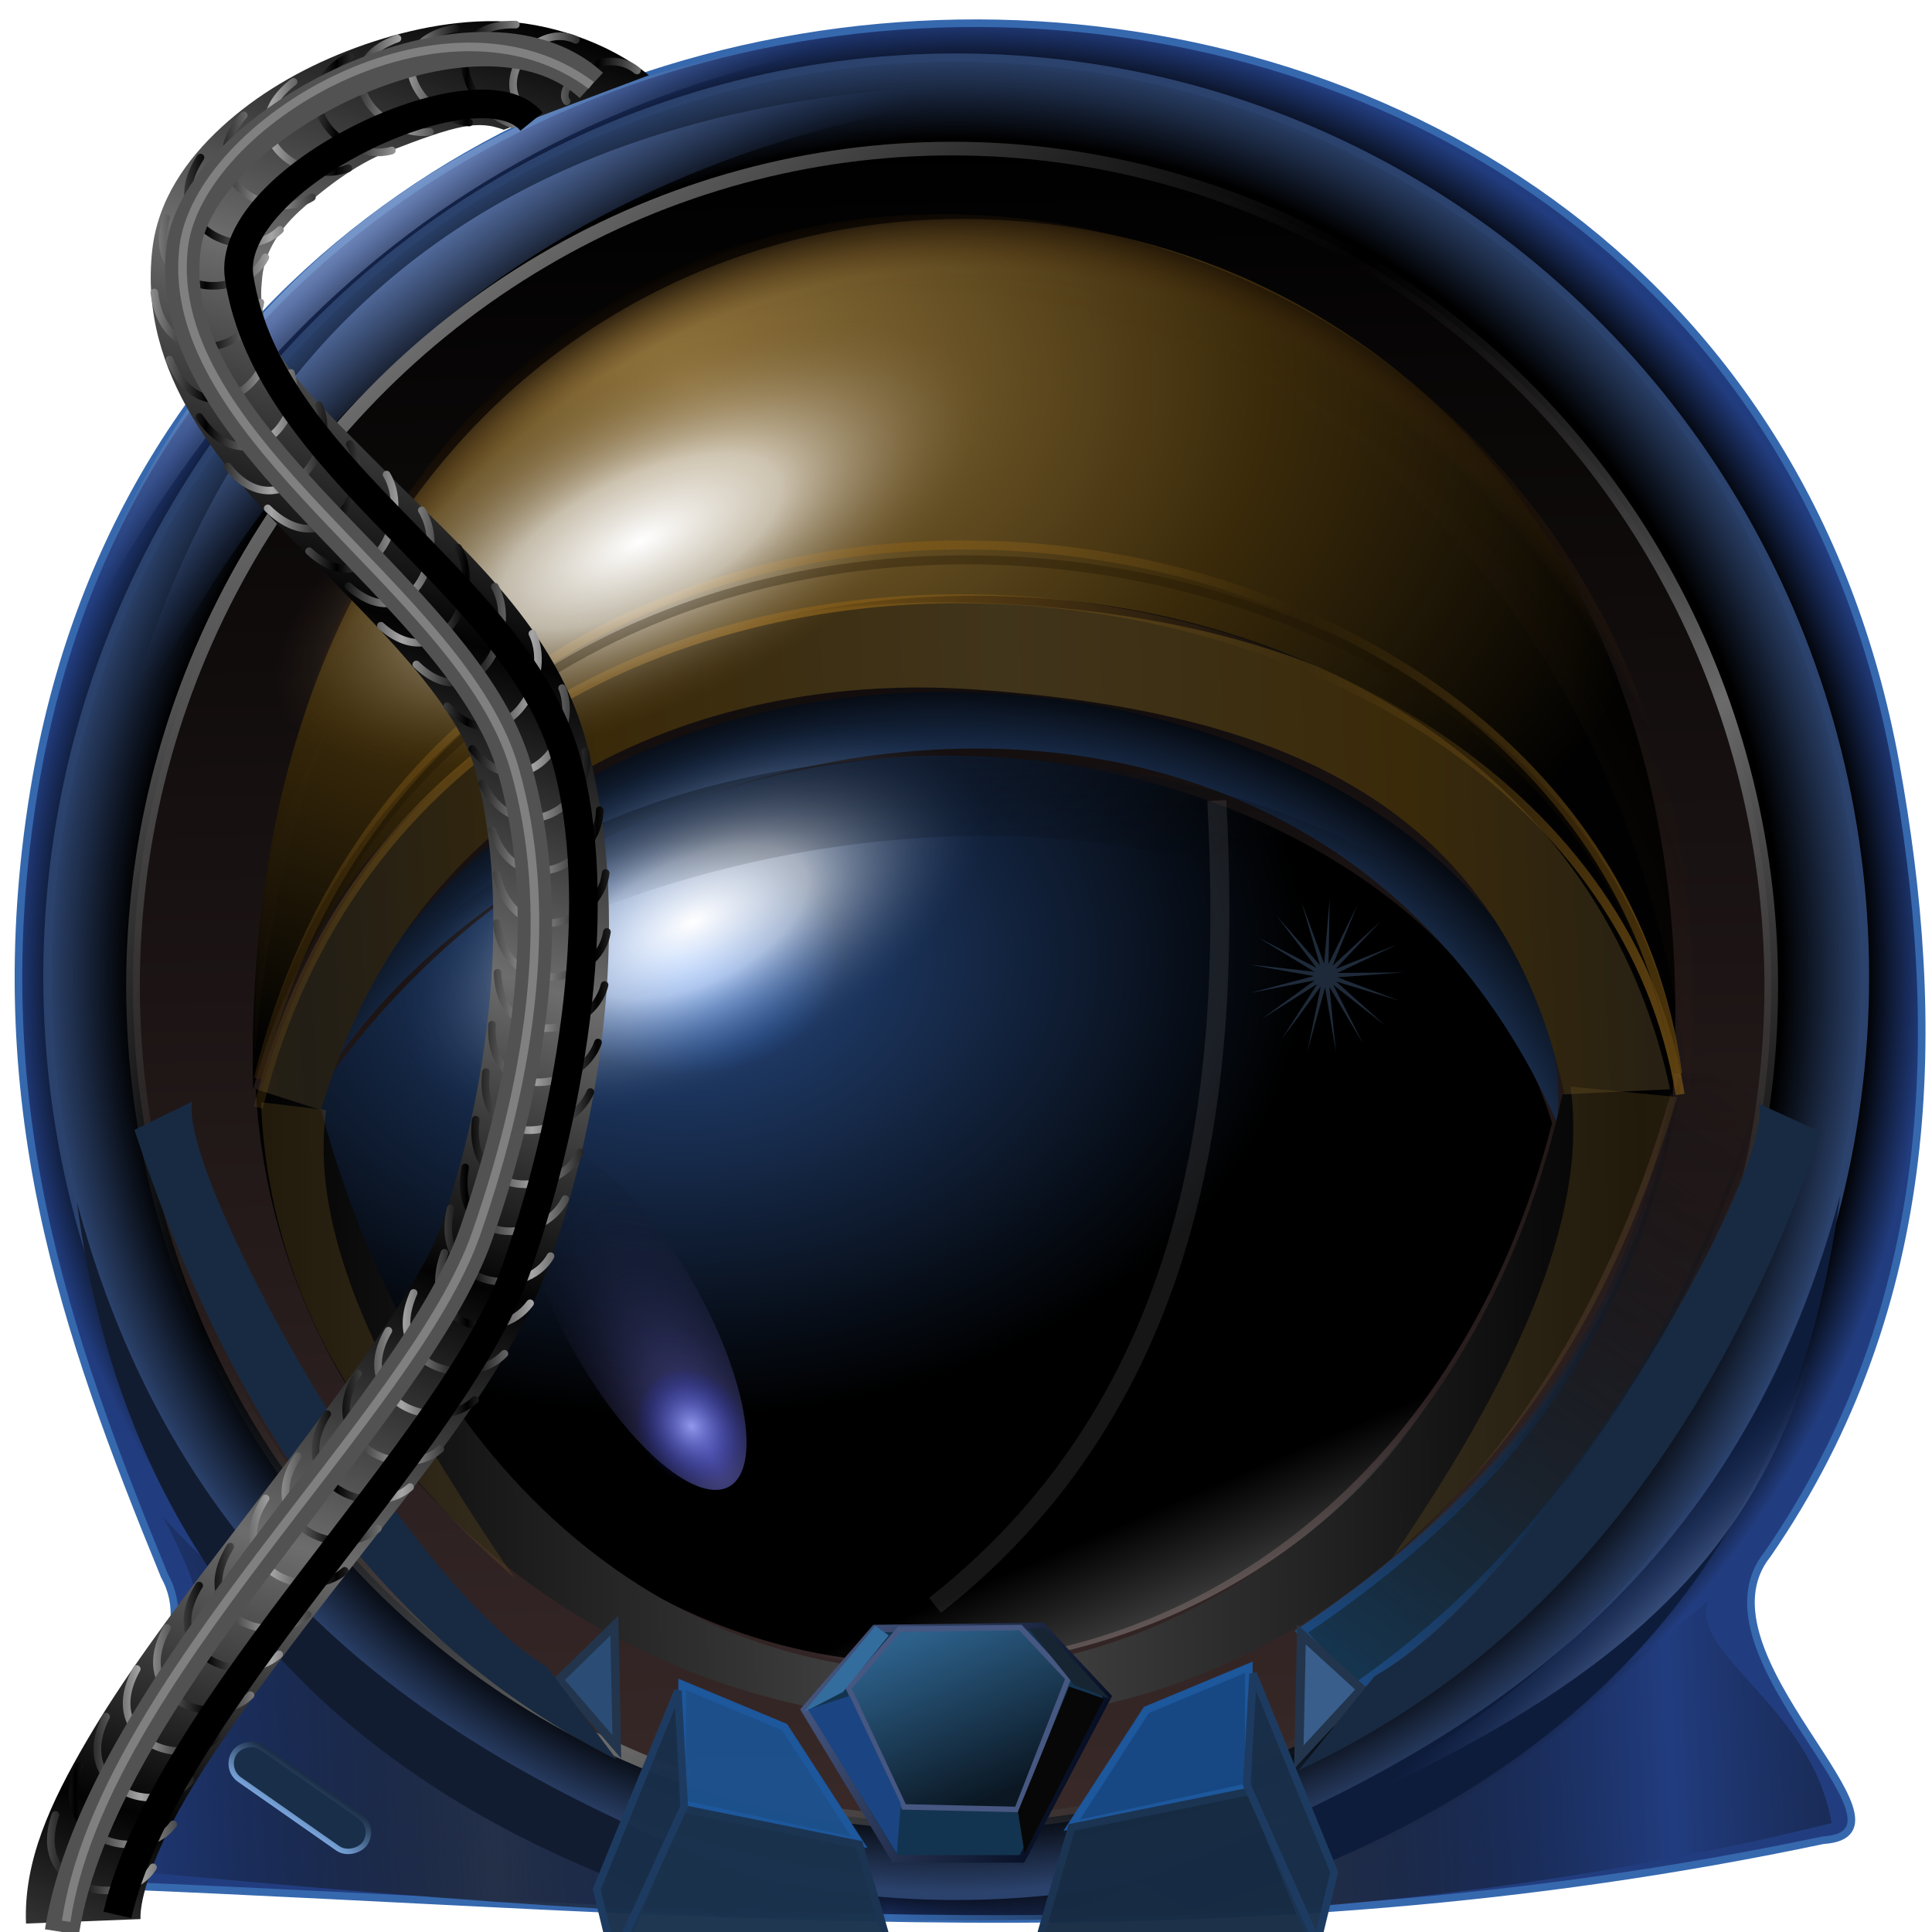 <?xml version="1.0" encoding="UTF-8" standalone="no"?>
<!-- Created with Inkscape (http://www.inkscape.org/) -->
<svg xmlns:dc="http://purl.org/dc/elements/1.1/" xmlns:cc="http://creativecommons.org/ns#" xmlns:rdf="http://www.w3.org/1999/02/22-rdf-syntax-ns#" xmlns:svg="http://www.w3.org/2000/svg" xmlns="http://www.w3.org/2000/svg" xmlns:xlink="http://www.w3.org/1999/xlink" xmlns:sodipodi="http://sodipodi.sourceforge.net/DTD/sodipodi-0.dtd" xmlns:inkscape="http://www.inkscape.org/namespaces/inkscape" width="255" height="255" viewBox="0 0 67.469 67.469" version="1.1" id="svg8" inkscape:version="0.92.5 (2060ec1f9f, 2020-04-08)" sodipodi:docname="nemo-file-manager.svg">
 <defs id="defs2">
  <linearGradient id="linearGradient1016" inkscape:collect="always">
   <stop id="stop1012" stop-color="#9299eb" stop-opacity="1"/>
   <stop id="stop1014" offset="1" stop-color="#1921b0" stop-opacity="0"/>
  </linearGradient>
  <linearGradient inkscape:collect="always" id="linearGradient1010">
   <stop id="stop1006" stop-color="#506b9f" stop-opacity="0.584"/>
   <stop offset="1" id="stop1008" stop-color="#1f386d" stop-opacity="0"/>
  </linearGradient>
  <linearGradient id="linearGradient1000" inkscape:collect="always">
   <stop id="stop996" stop-color="#a2b6dd" stop-opacity="0.584"/>
   <stop id="stop998" offset="1" stop-color="#1f386d" stop-opacity="0"/>
  </linearGradient>
  <linearGradient inkscape:collect="always" id="linearGradient4501">
   <stop id="stop4497" stop-color="#7eabe3" stop-opacity="1"/>
   <stop offset="1" id="stop4499" stop-color="#102035" stop-opacity="1"/>
  </linearGradient>
  <linearGradient inkscape:collect="always" id="linearGradient984">
   <stop id="stop980" stop-color="#a6a6a6" stop-opacity="1"/>
   <stop offset="1" id="stop982" stop-color="#000000" stop-opacity="0.968"/>
  </linearGradient>
  <linearGradient inkscape:collect="always" id="linearGradient981">
   <stop id="stop977" stop-color="#243049" stop-opacity="1"/>
   <stop offset="1" id="stop979" stop-color="#000000" stop-opacity="0"/>
  </linearGradient>
  <linearGradient inkscape:collect="always" id="linearGradient978">
   <stop id="stop974" stop-color="#030303" stop-opacity="1"/>
   <stop offset="1" id="stop976" stop-color="#6d6d6d" stop-opacity="1"/>
  </linearGradient>
  <linearGradient inkscape:collect="always" id="linearGradient964">
   <stop id="stop960" stop-color="#000000" stop-opacity="1"/>
   <stop id="stop970" offset="0.933" stop-color="#4a2c0d" stop-opacity="0"/>
   <stop offset="1" id="stop962" stop-color="#000000" stop-opacity="1"/>
  </linearGradient>
  <linearGradient inkscape:collect="always" id="linearGradient970">
   <stop id="stop965" stop-color="#7f9edc" stop-opacity="0.584"/>
   <stop offset="1" id="stop967" stop-color="#1f386d" stop-opacity="0"/>
  </linearGradient>
  <linearGradient inkscape:collect="always" id="linearGradient959">
   <stop id="stop955" stop-color="#000000" stop-opacity="1"/>
   <stop id="stop963" offset="0.938" stop-color="#000000" stop-opacity="1"/>
   <stop offset="1" id="stop957" stop-color="#223d7f" stop-opacity="1"/>
  </linearGradient>
  <linearGradient inkscape:collect="always" id="linearGradient955">
   <stop id="stop951" stop-color="#2d618b" stop-opacity="1"/>
   <stop offset="1" id="stop953" stop-color="#0b1824" stop-opacity="1"/>
  </linearGradient>
  <linearGradient inkscape:collect="always" id="linearGradient930">
   <stop id="stop926" stop-color="#465781" stop-opacity="1"/>
   <stop offset="1" id="stop928" stop-color="#00081b" stop-opacity="1"/>
  </linearGradient>
  <linearGradient inkscape:collect="always" id="linearGradient948">
   <stop id="stop944" stop-color="#1c4a80" stop-opacity="1"/>
   <stop offset="1" id="stop946" stop-color="#000000" stop-opacity="0"/>
  </linearGradient>
  <linearGradient inkscape:collect="always" id="linearGradient940">
   <stop id="stop936" stop-color="#15354f" stop-opacity="1"/>
   <stop offset="1" id="stop938" stop-color="#000000" stop-opacity="0"/>
  </linearGradient>
  <linearGradient inkscape:collect="always" id="linearGradient902">
   <stop id="stop898" stop-color="#6e6fd7" stop-opacity="0.722"/>
   <stop offset="1" id="stop900" stop-color="#000000" stop-opacity="0"/>
  </linearGradient>
  <linearGradient inkscape:collect="always" id="linearGradient891">
   <stop id="stop887" stop-color="#000000" stop-opacity="0"/>
   <stop offset="1" id="stop889" stop-color="#1b2a44" stop-opacity="1"/>
  </linearGradient>
  <linearGradient id="linearGradient917" inkscape:collect="always">
   <stop id="stop911" stop-color="#40341b" stop-opacity="1"/>
   <stop offset="0.559" id="stop913" stop-color="#3a2a0a" stop-opacity="1"/>
   <stop id="stop915" offset="1" stop-color="#221e16" stop-opacity="1"/>
  </linearGradient>
  <linearGradient inkscape:collect="always" id="linearGradient907">
   <stop id="stop903" stop-color="#815a17" stop-opacity="1"/>
   <stop offset="1" id="stop905" stop-color="#815a17" stop-opacity="0"/>
  </linearGradient>
  <linearGradient id="linearGradient899" inkscape:collect="always">
   <stop id="stop893" stop-color="#ffffff" stop-opacity="1"/>
   <stop offset="0.385" id="stop895" stop-color="#ffffff" stop-opacity="0.612"/>
   <stop id="stop897" offset="1" stop-color="#61481d" stop-opacity="0"/>
  </linearGradient>
  <linearGradient inkscape:collect="always" id="linearGradient881">
   <stop id="stop877" stop-color="#6b6b6b" stop-opacity="1"/>
   <stop offset="1" id="stop879" stop-color="#2b2b2b" stop-opacity="0"/>
  </linearGradient>
  <linearGradient inkscape:collect="always" id="linearGradient871">
   <stop id="stop867" stop-color="#ffffff" stop-opacity="0"/>
   <stop offset="1" id="stop869" stop-color="#ffffff" stop-opacity="0.441"/>
  </linearGradient>
  <linearGradient inkscape:collect="always" id="linearGradient859">
   <stop id="stop855" stop-color="#ffffff" stop-opacity="1"/>
   <stop id="stop863" offset="0.385" stop-color="#ffffff" stop-opacity="0.612"/>
   <stop offset="1" id="stop857" stop-color="#1d3761" stop-opacity="0"/>
  </linearGradient>
  <linearGradient inkscape:collect="always" id="linearGradient896">
   <stop id="stop892" stop-color="#000000" stop-opacity="1"/>
   <stop offset="1" id="stop894" stop-color="#494949" stop-opacity="1"/>
  </linearGradient>
  <linearGradient inkscape:collect="always" id="linearGradient888">
   <stop id="stop884" stop-color="#000000" stop-opacity="1"/>
   <stop offset="1" id="stop886" stop-color="#392929" stop-opacity="1"/>
  </linearGradient>
  <linearGradient inkscape:collect="always" id="linearGradient876">
   <stop id="stop872" stop-color="#93763e" stop-opacity="1"/>
   <stop id="stop880" offset="0.559" stop-color="#3a2a0a" stop-opacity="1"/>
   <stop offset="1" id="stop874" stop-color="#010101" stop-opacity="1"/>
  </linearGradient>
  <linearGradient inkscape:collect="always" id="linearGradient866">
   <stop id="stop862" stop-color="#2f7dfb" stop-opacity="1"/>
   <stop id="stop870" offset="0.85" stop-color="#1c3254" stop-opacity="1"/>
   <stop offset="1" id="stop864" stop-color="#000000" stop-opacity="1"/>
  </linearGradient>
  <linearGradient inkscape:collect="always" id="linearGradient858">
   <stop id="stop854" stop-color="#2f7dfb" stop-opacity="1"/>
   <stop id="stop850" offset="0.256" stop-color="#1d3761" stop-opacity="1"/>
   <stop offset="1" id="stop856" stop-color="#000000" stop-opacity="1"/>
  </linearGradient>
  <linearGradient inkscape:collect="always" id="linearGradient850">
   <stop id="stop846" stop-color="#000000" stop-opacity="1"/>
   <stop stop-opacity="1" stop-color="#000000" id="stop1002" offset="0.905"/>
   <stop offset="1" id="stop848" stop-color="#2e4672" stop-opacity="1"/>
  </linearGradient>
  <radialGradient inkscape:collect="always" xlink:href="#linearGradient858" id="radialGradient860" cx="22.819" cy="260.29" fx="22.819" fy="260.29" r="18.289" gradientTransform="matrix(1.192,0,0,0.875,-3.39,35.247)" gradientUnits="userSpaceOnUse"/>
  <radialGradient inkscape:collect="always" xlink:href="#linearGradient866" id="radialGradient868" cx="30.382" cy="293.57" fx="30.382" fy="293.57" r="18.447" gradientTransform="matrix(1.39,0.06,-0.05,1.175,5.53,-72.161)" gradientUnits="userSpaceOnUse"/>
  <radialGradient inkscape:collect="always" xlink:href="#linearGradient876" id="radialGradient878" cx="22.899" cy="240.91" fx="22.899" fy="240.91" r="20.974" gradientTransform="matrix(0.01,1.218,-1.725,0.014,439.351,211.652)" gradientUnits="userSpaceOnUse"/>
  <linearGradient inkscape:collect="always" xlink:href="#linearGradient888" id="linearGradient890" x1="28.08" y1="239.03" x2="29.2" y2="286.58" gradientUnits="userSpaceOnUse" gradientTransform="matrix(1.192,0,0,1.236,-3.39,-60.866)"/>
  <linearGradient inkscape:collect="always" xlink:href="#linearGradient896" id="linearGradient898" x1="10.196" y1="275.91" x2="30.594" y2="275.69" gradientUnits="userSpaceOnUse" spreadMethod="reflect" gradientTransform="matrix(1.192,0,0,1.192,-3.39,-50.257)"/>
  <linearGradient inkscape:collect="always" xlink:href="#linearGradient917" id="linearGradient906" x1="32.538" y1="261.47" x2="11.717" y2="262.47" gradientUnits="userSpaceOnUse" spreadMethod="reflect" gradientTransform="matrix(1.192,0,0,1.192,-3.39,-50.257)"/>
  <radialGradient inkscape:collect="always" xlink:href="#linearGradient859" id="radialGradient861" cx="22.898" cy="262.96" fx="22.898" fy="262.96" r="9.343" gradientTransform="matrix(1.192,1.5336184e-8,0,0.601,-118.48,88.483)" gradientUnits="userSpaceOnUse"/>
  <linearGradient inkscape:collect="always" xlink:href="#linearGradient871" id="linearGradient873" x1="34.755" y1="279.77" x2="37.07" y2="285.2" gradientUnits="userSpaceOnUse" gradientTransform="matrix(1.192,0,0,1.192,-3.39,-50.257)"/>
  <linearGradient inkscape:collect="always" xlink:href="#linearGradient881" id="linearGradient883" x1="14.634" y1="245.27" x2="26.11" y2="257.6" gradientUnits="userSpaceOnUse" spreadMethod="reflect" gradientTransform="matrix(1.192,0,0,1.192,-3.39,-50.257)"/>
  <radialGradient inkscape:collect="always" xlink:href="#linearGradient899" id="radialGradient891" gradientUnits="userSpaceOnUse" gradientTransform="matrix(1.477,0,0,0.64,-175.018,66.086)" cx="22.898" cy="262.96" fx="22.898" fy="262.96" r="9.343"/>
  <linearGradient inkscape:collect="always" xlink:href="#linearGradient907" id="linearGradient909" x1="24.22" y1="255.19" x2="40.719" y2="256.57" gradientUnits="userSpaceOnUse" spreadMethod="reflect" gradientTransform="matrix(1.192,0,0,1.192,-3.39,-50.257)"/>
  <linearGradient inkscape:collect="always" xlink:href="#linearGradient891" id="linearGradient893" x1="29.561" y1="260.89" x2="28.979" y2="251.93" gradientUnits="userSpaceOnUse" gradientTransform="matrix(1.192,0,0,1.192,-3.39,-50.257)"/>
  <radialGradient inkscape:collect="always" xlink:href="#linearGradient902" id="radialGradient904" cx="3.03" cy="279.45" fx="3.03" fy="279.45" r="2.795" gradientTransform="matrix(1.554,0.08,-0.191,3.425,-66.57,-696.317)" gradientUnits="userSpaceOnUse"/>
  <radialGradient inkscape:collect="always" xlink:href="#linearGradient1016" id="radialGradient914" cx="2.872" cy="282.87" fx="2.872" fy="282.87" r="2.183" gradientTransform="matrix(0.722,0,0,0.839,-117.414,22.917)" gradientUnits="userSpaceOnUse"/>
  <linearGradient inkscape:collect="always" xlink:href="#linearGradient907" id="linearGradient932" gradientUnits="userSpaceOnUse" x1="24.22" y1="255.19" x2="40.719" y2="256.57" spreadMethod="reflect" gradientTransform="matrix(1.192,0,0,1.192,-3.39,-51.808)"/>
  <linearGradient inkscape:collect="always" xlink:href="#linearGradient940" id="linearGradient942" x1="41.536" y1="283.16" x2="53.71" y2="266.08" gradientUnits="userSpaceOnUse"/>
  <linearGradient inkscape:collect="always" xlink:href="#linearGradient948" id="linearGradient950" x1="43.35" y1="284.52" x2="55.6" y2="267.67" gradientUnits="userSpaceOnUse"/>
  <linearGradient inkscape:collect="always" xlink:href="#linearGradient930" id="linearGradient933" x1="28.632" y1="286.28" x2="38.529" y2="290.8" gradientUnits="userSpaceOnUse"/>
  <linearGradient inkscape:collect="always" xlink:href="#linearGradient955" id="linearGradient957" x1="32.947" y1="285.22" x2="35.478" y2="290.96" gradientUnits="userSpaceOnUse"/>
  <radialGradient inkscape:collect="always" xlink:href="#linearGradient959" id="radialGradient961" cx="33.878" cy="263.71" fx="33.878" fy="263.71" r="33.365" gradientTransform="matrix(1,0,0,1.004,0,-1.065)" gradientUnits="userSpaceOnUse"/>
  <linearGradient inkscape:collect="always" xlink:href="#linearGradient1000" id="linearGradient972" x1="13.792" y1="236.58" x2="16.923" y2="240.53" gradientUnits="userSpaceOnUse"/>
  <radialGradient inkscape:collect="always" xlink:href="#linearGradient964" id="radialGradient968" cx="33.502" cy="285.97" fx="33.502" fy="285.97" r="25.12" gradientTransform="matrix(1.184,-0.014,0.017,1.436,-10.562,-137.627)" gradientUnits="userSpaceOnUse"/>
  <linearGradient inkscape:collect="always" xlink:href="#linearGradient978" id="linearGradient980" x1="20.957" y1="231.13" x2="17.591" y2="241.2" gradientUnits="userSpaceOnUse" spreadMethod="reflect"/>
  <filter inkscape:collect="always" id="filter986" x="-0.029" width="1.059" y="-0.008" height="1.015" color-interpolation-filters="sRGB">
   <feGaussianBlur inkscape:collect="always" id="feGaussianBlur988"/>
  </filter>
  <filter inkscape:collect="always" id="filter998" x="-0.027" width="1.055" y="-0.008" height="1.015" color-interpolation-filters="sRGB">
   <feGaussianBlur inkscape:collect="always" id="feGaussianBlur1000"/>
  </filter>
  <linearGradient inkscape:collect="always" xlink:href="#linearGradient970" id="linearGradient973" gradientUnits="userSpaceOnUse" x1="12.897" y1="235.24" x2="16.923" y2="240.53" gradientTransform="translate(2.237,2.237)"/>
  <linearGradient inkscape:collect="always" xlink:href="#linearGradient981" id="linearGradient983" x1="17.221" y1="293.68" x2="30.939" y2="293.02" gradientUnits="userSpaceOnUse" spreadMethod="reflect"/>
  <linearGradient inkscape:collect="always" xlink:href="#linearGradient984" id="linearGradient986" x1="77.48" y1="237.31" x2="79.75" y2="237.31" gradientUnits="userSpaceOnUse" spreadMethod="reflect" gradientTransform="translate(-3.504,1.267)"/>
  <linearGradient inkscape:collect="always" xlink:href="#linearGradient4501" id="linearGradient4503" x1="23.632" y1="302.85" x2="23.632" y2="300.02" gradientUnits="userSpaceOnUse" gradientTransform="matrix(0.631,0,0,0.631,-191.288,43.379)"/>
  <linearGradient inkscape:collect="always" xlink:href="#linearGradient1010" id="linearGradient1004" gradientUnits="userSpaceOnUse" x1="13.792" y1="236.58" x2="14.969" y2="238.61" gradientTransform="rotate(164.909,33.294,263.499)"/>
  <radialGradient inkscape:collect="always" xlink:href="#linearGradient850" id="radialGradient1000" cx="33.392" cy="263.64" fx="33.392" fy="263.64" r="31.881" gradientTransform="matrix(1,0,0,1.011,3.9954948e-6,-2.994)" gradientUnits="userSpaceOnUse"/>
 </defs>
 <sodipodi:namedview id="base" pagecolor="#ff0000" bordercolor="#666666" borderopacity="1.0" inkscape:pageopacity="0" inkscape:pageshadow="2" inkscape:zoom="3.5490196" inkscape:cx="127.5" inkscape:cy="127.5" inkscape:document-units="mm" inkscape:current-layer="layer1" showgrid="false" inkscape:snap-to-guides="false" inkscape:snap-grids="false" inkscape:snap-others="false" inkscape:object-nodes="false" inkscape:snap-nodes="false" inkscape:snap-global="false" inkscape:window-width="1920" inkscape:window-height="1056" inkscape:window-x="0" inkscape:window-y="0" inkscape:window-maximized="1" units="px"/>
 <g inkscape:label="Layer 1" inkscape:groupmode="layer" id="layer1" transform="translate(0,-229.531)">
  <path d="M 1.193,257.115 C 6.94,222.08 59.822,221.064 66.201,256.221 c 1.623,8.947 1.59,18.788 -4.473,27.584 -2.819,3.498 5.731,9.746 1.938,9.99 -20.849,4.396 -39.09,2.406 -59.939,1.566 -5.851,-2.131 4.34,-6.606 2.013,-10.81 -3.485,-8.521 -6.33,-16.568 -4.548,-27.435 z" id="path938" inkscape:connector-curvature="0" sodipodi:nodetypes="ssccccs" stroke-opacity="1" fill="url(#radialGradient961)" stroke="#3668ae" stroke-linejoin="miter" fill-opacity="1" stroke-linecap="butt" stroke-width="0.265"/>
  <path d="m 2.535,294.689 c 19.443,1.773 40.073,3.788 61.43,-1.491 -0.716,-4.102 -4.952,-5.866 -4.324,-7.753 -13.434,12.018 -43.863,8.713 -53.975,-2.982 3.119,5.737 1.426,8.406 -3.131,12.226 z" id="path975" inkscape:connector-curvature="0" sodipodi:nodetypes="ccccc" stroke-opacity="1" fill="url(#linearGradient983)" stroke="none" stroke-linejoin="miter" fill-opacity="1" stroke-linecap="butt" stroke-width="0.265"/>
  <ellipse ry="32.1" rx="31.738" cy="263.64" cx="33.392" id="ellipse844" opacity="1" stroke-dasharray="none" stroke-opacity="1" fill="url(#radialGradient1000)" fill-rule="nonzero" stroke="#2b426d" stroke-linejoin="bevel" fill-opacity="1" stroke-linecap="round" stroke-width="0.286" stroke-dashoffset="0" stroke-miterlimit="4"/>
  <ellipse id="path842" cx="33.25" cy="263.96" rx="28.605" ry="29.24" opacity="1" stroke-dasharray="none" stroke-opacity="1" fill="url(#linearGradient890)" fill-rule="nonzero" stroke="none" stroke-linejoin="bevel" fill-opacity="1" stroke-linecap="round" stroke-width="0.259" stroke-dashoffset="0" stroke-miterlimit="4"/>
  <path d="m 10.939,267.932 c 5.955,26.768 36.973,25.464 43.263,0.821 -4.119,-13.611 -30.201,-19.945 -43.263,-0.821 z" id="path832" inkscape:connector-curvature="0" sodipodi:nodetypes="ccc" stroke-opacity="1" fill="url(#radialGradient860)" stroke="none" stroke-linejoin="miter" fill-opacity="1" stroke-linecap="butt" stroke-width="0.315"/>
  <path d="m 10.757,268.115 c 7.725,-13.663 34.616,-19.532 43.628,0.639 1.355,-15.44 -34.698,-23.974 -43.628,-0.639 z" id="path834" inkscape:connector-curvature="0" sodipodi:nodetypes="ccc" stroke-opacity="1" fill="url(#radialGradient868)" stroke="none" stroke-linejoin="miter" fill-opacity="1" stroke-linecap="butt" stroke-width="0.315"/>
  <path d="m 11.213,268.297 -2.099,-0.639 c 3.364,-11.771 12.906,-17.546 25.282,-17.068 12.759,0.493 21.691,5.728 23.913,16.976 -1.004,0.304 -0.806,-0.03 -3.651,0.274 C 52.486,257.66 44.858,254.346 33.939,253.603 25.026,252.996 14.582,256.728 11.213,268.297 Z" id="path836" inkscape:connector-curvature="0" sodipodi:nodetypes="ccsccsc" stroke-opacity="1" fill="url(#linearGradient906)" stroke="none" stroke-linejoin="miter" fill-opacity="1" stroke-linecap="butt" stroke-width="0.315"/>
  <path d="m 8.931,267.567 2.282,0.73 c 7.54,27.897 37.842,24.511 43.354,-0.548 l 3.833,-0.183 c -9.872,34.265 -48.116,24.219 -49.469,0 z" id="path838" inkscape:connector-curvature="0" sodipodi:nodetypes="ccccc" stroke-opacity="1" fill="url(#linearGradient898)" stroke="none" stroke-linejoin="miter" fill-opacity="1" stroke-linecap="butt" stroke-width="0.315"/>
  <path d="M 8.84,267.567 C 7.888,225.766 61.207,228.229 58.4,267.932 53.738,244.478 14.844,244.587 8.84,267.567 Z" id="path840" inkscape:connector-curvature="0" sodipodi:nodetypes="ccc" stroke-opacity="1" fill="url(#radialGradient878)" stroke="none" stroke-linejoin="miter" fill-opacity="1" stroke-linecap="butt" stroke-width="0.315"/>
  <ellipse id="path852" cx="-91.19" cy="246.47" rx="11.135" ry="5.613" transform="rotate(-25.582)" opacity="1" stroke-dasharray="none" stroke-opacity="1" fill="url(#radialGradient861)" fill-rule="nonzero" stroke="none" stroke-linejoin="bevel" fill-opacity="1" stroke-linecap="round" stroke-width="0.249" stroke-dashoffset="0" stroke-miterlimit="4"/>
  <path d="m 19.336,282.627 c 12.373,11.03 30.019,2.445 32.584,-8.853 -8.77,7.8 -18.511,13.348 -32.584,8.853 z" id="path865" inkscape:connector-curvature="0" sodipodi:nodetypes="ccc" stroke-opacity="1" fill="url(#linearGradient873)" stroke="none" stroke-linejoin="miter" fill-opacity="1" stroke-linecap="butt" stroke-width="0.315"/>
  <ellipse ry="29.24" rx="28.605" cy="263.96" cx="33.25" id="ellipse875" opacity="1" stroke-dasharray="none" stroke-opacity="1" fill="none" fill-rule="nonzero" stroke="url(#linearGradient883)" stroke-linejoin="bevel" fill-opacity="1" stroke-linecap="round" stroke-width="0.477" stroke-dashoffset="0" stroke-miterlimit="4"/>
  <path d="m 54.84,267.476 3.742,0.365 c -1.967,6.385 -4.666,11.383 -9.949,16.064 4.177,-6.109 6.88,-11.775 6.206,-16.429 z" id="path885" inkscape:connector-curvature="0" sodipodi:nodetypes="cccc" stroke-opacity="1" fill="#694f22" stroke="none" stroke-linejoin="miter" fill-opacity="0.317" stroke-linecap="butt" stroke-width="0.315"/>
  <path sodipodi:nodetypes="cccc" inkscape:connector-curvature="0" id="path887" d="m 11.395,268.297 -2.282,-0.274 c 0.294,7.053 3.9,12.24 8.853,16.611 -4.177,-6.109 -7.245,-11.684 -6.572,-16.338 z" stroke-opacity="1" fill="#694f22" stroke="none" stroke-linejoin="miter" fill-opacity="0.317" stroke-linecap="butt" stroke-width="0.315"/>
  <path d="M 9.022,268.206 C 15.344,242.454 55.226,246.816 58.674,267.75" id="path901" inkscape:connector-curvature="0" sodipodi:nodetypes="cc" stroke-opacity="1" fill="none" stroke="url(#linearGradient909)" stroke-linejoin="miter" stroke-linecap="butt" stroke-width="0.315"/>
  <path sodipodi:nodetypes="ccc" inkscape:connector-curvature="0" id="path881" d="m 10.757,268.115 c 6.805,-9.197 33.834,-15.735 43.628,0.639 1.071,-14.018 -35.565,-19.637 -43.628,-0.639 z" stroke-opacity="1" fill="url(#linearGradient893)" stroke="none" stroke-linejoin="miter" fill-opacity="1" stroke-linecap="butt" stroke-width="0.315"/>
  <g id="g918" transform="matrix(1.192,0,0,1.192,-2.113,-51.626)">
   <ellipse transform="matrix(0.901,-0.433,0.484,0.875,0,0)" ry="5.656" rx="2.02" cy="256.66" cx="-115.28" id="path895" opacity="1" stroke-dasharray="none" stroke-opacity="1" fill="url(#radialGradient904)" fill-rule="nonzero" stroke="none" stroke-linejoin="bevel" fill-opacity="1" stroke-linecap="round" stroke-width="0.283" stroke-dashoffset="0" stroke-miterlimit="4"/>
   <ellipse transform="matrix(0.901,-0.433,0.484,0.875,0,0)" ry="1.832" rx="1.577" cy="260.38" cx="-115.34" id="path906" opacity="1" stroke-dasharray="none" stroke-opacity="1" fill="url(#radialGradient914)" fill-rule="nonzero" stroke="none" stroke-linejoin="bevel" fill-opacity="1" stroke-linecap="round" stroke-width="0.283" stroke-dashoffset="0" stroke-miterlimit="4"/>
  </g>
  <g id="g924" transform="matrix(-1.192,0,0,1.192,68.389,-51.991)">
   <ellipse id="ellipse920" cx="-115.28" cy="256.66" rx="2.02" ry="5.656" transform="matrix(0.901,-0.433,0.484,0.875,0,0)" opacity="1" stroke-dasharray="none" stroke-opacity="1" fill="url(#radialGradient904)" fill-rule="nonzero" stroke="none" stroke-linejoin="bevel" fill-opacity="1" stroke-linecap="round" stroke-width="0.283" stroke-dashoffset="0" stroke-miterlimit="4"/>
   <ellipse id="ellipse922" cx="-115.34" cy="260.38" rx="1.577" ry="1.832" transform="matrix(0.901,-0.433,0.484,0.875,0,0)" opacity="1" stroke-dasharray="none" stroke-opacity="1" fill="url(#radialGradient914)" fill-rule="nonzero" stroke="none" stroke-linejoin="bevel" fill-opacity="1" stroke-linecap="round" stroke-width="0.283" stroke-dashoffset="0" stroke-miterlimit="4"/>
  </g>
  <path sodipodi:nodetypes="cc" inkscape:connector-curvature="0" id="path930" d="M 9.022,267.202 C 15.707,240.121 55.502,244.738 58.583,267.02" stroke-opacity="1" fill="none" stroke="url(#linearGradient932)" stroke-linejoin="miter" stroke-linecap="butt" stroke-width="0.315"/>
  <ellipse transform="matrix(0.884,-0.468,0.628,0.778,0,0)" ry="5.975" rx="13.803" cy="234.25" cx="-141.19" id="ellipse889" opacity="1" stroke-dasharray="none" stroke-opacity="1" fill="url(#radialGradient891)" fill-rule="nonzero" stroke="none" stroke-linejoin="bevel" fill-opacity="1" stroke-linecap="round" stroke-width="0.286" stroke-dashoffset="0" stroke-miterlimit="4"/>
  <path d="M 9.022,267.202 C 15.707,240.988 55.502,245.241 58.583,267.02" id="path999" inkscape:connector-curvature="0" sodipodi:nodetypes="cc" stroke-opacity="0.312" fill="none" stroke="#1a1100" stroke-linejoin="miter" stroke-linecap="butt" stroke-width="0.315"/>
  <g id="g959" transform="matrix(1.192,0,0,1.192,-3.39,-50.257)">
   <path sodipodi:nodetypes="ccccc" inkscape:connector-curvature="0" id="path934" d="m 51.999,266.291 2.68,0.077 c -2.373,7.446 -6.133,13.66 -12.177,17.844 l -1.532,-1.685 c 5.661,-3.787 9.847,-8.782 11.028,-16.235 z" stroke-opacity="1" fill="url(#linearGradient942)" stroke="url(#linearGradient950)" stroke-linejoin="miter" fill-opacity="1" stroke-linecap="butt" stroke-width="0.265"/>
   <path inkscape:connector-curvature="0" id="path952" d="m 42.733,284.211 -1.838,1.991 0.077,-3.599 z" stroke-opacity="1" fill="#395e8b" stroke="#22354c" stroke-linejoin="miter" fill-opacity="1" stroke-linecap="butt" stroke-width="0.265"/>
   <path sodipodi:nodetypes="ccccc" inkscape:connector-curvature="0" id="path954" d="m 54.373,267.056 c 0.455,2.04 -6.394,14.028 -11.258,16.771 l -2.221,2.757 c 7.505,-3.502 12.3,-10.083 15.316,-18.686 z" stroke-opacity="1" fill="#182a41" stroke="none" stroke-linejoin="miter" fill-opacity="1" stroke-linecap="butt" stroke-width="0.265"/>
  </g>
  <g id="g967" transform="matrix(-1.1,0,0,1.177,66.525,-46.327)">
   <path d="m 51.999,266.291 2.68,0.077 c -2.373,7.446 -6.133,13.66 -12.177,17.844 l -1.532,-1.685 c 5.661,-3.787 9.847,-8.782 11.028,-16.235 z" id="path961" inkscape:connector-curvature="0" sodipodi:nodetypes="ccccc" stroke-opacity="1" fill="url(#linearGradient942)" stroke="url(#linearGradient950)" stroke-linejoin="miter" fill-opacity="1" stroke-linecap="butt" stroke-width="0.265"/>
   <path d="m 42.733,284.211 -1.838,1.991 0.077,-3.599 z" id="path963" inkscape:connector-curvature="0" stroke-opacity="1" fill="#2b4c74" stroke="#22354c" stroke-linejoin="miter" fill-opacity="1" stroke-linecap="butt" stroke-width="0.265"/>
   <path d="m 54.373,267.056 c 0.455,2.04 -6.394,14.028 -11.258,16.771 l -2.221,2.757 c 7.505,-3.502 12.3,-10.083 15.316,-18.686 z" id="path965" inkscape:connector-curvature="0" sodipodi:nodetypes="ccccc" stroke-opacity="1" fill="#182a41" stroke="none" stroke-linejoin="miter" fill-opacity="1" stroke-linecap="butt" stroke-width="0.265"/>
  </g>
  <g id="g949" transform="translate(-0.075,0.969)">
   <path sodipodi:nodetypes="ccccccc" inkscape:connector-curvature="0" id="path922" d="m 30.633,285.436 5.82,-0.077 2.297,2.451 -2.987,5.667 -4.442,10e-6 -3.14,-5.208 z" stroke-opacity="1" fill="#133450" stroke="url(#linearGradient933)" stroke-linejoin="miter" fill-opacity="1" stroke-linecap="butt" stroke-width="0.265"/>
   <path d="m 31.485,285.455 4.226,-0.056 1.668,1.779 -1.786,4.574 -3.949,-0.09 -1.939,-4.15 z" id="path924" inkscape:connector-curvature="0" sodipodi:nodetypes="ccccccc" stroke-opacity="1" fill="url(#linearGradient957)" stroke="#465781" stroke-linejoin="miter" fill-opacity="1" stroke-linecap="butt" stroke-width="0.192"/>
   <path sodipodi:nodetypes="ccccc" inkscape:connector-curvature="0" id="path935" d="m 30.641,285.345 0.47,0.329 -1.598,1.974 -1.363,0.705 z" stroke-opacity="1" fill="#336d9e" stroke="none" stroke-linejoin="miter" fill-opacity="1" stroke-linecap="butt" stroke-width="0.265"/>
   <path d="m 36.515,285.392 -0.517,0.047 1.598,1.974 1.222,0.47 z" id="path937" inkscape:connector-curvature="0" sodipodi:nodetypes="ccccc" stroke-opacity="1" fill="#162531" stroke="none" stroke-linejoin="miter" fill-opacity="1" stroke-linecap="butt" stroke-width="0.265"/>
   <path sodipodi:nodetypes="ccccc" inkscape:connector-curvature="0" id="path939" d="m 35.857,293.287 -0.235,-1.457 1.786,-4.371 1.222,0.423 z" stroke-opacity="1" fill="#070707" stroke="none" stroke-linejoin="miter" fill-opacity="1" stroke-linecap="butt" stroke-width="0.265"/>
   <path d="m 31.393,293.287 0.141,-1.739 -1.786,-3.76 -1.457,0.47 z" id="path941" inkscape:connector-curvature="0" sodipodi:nodetypes="ccccc" stroke-opacity="1" fill="#1b4582" stroke="none" stroke-linejoin="miter" fill-opacity="1" stroke-linecap="butt" stroke-width="0.265"/>
  </g>
  <path d="m 2.684,271.504 c 3.756,14.018 13.458,19.763 24.527,23.931 l -1.938,1.044 C 11.342,292.308 4.294,283.622 2.684,271.504 Z" id="path940" inkscape:connector-curvature="0" sodipodi:nodetypes="cccc" stroke-opacity="1" fill="#121c31" stroke="none" stroke-linejoin="miter" fill-opacity="1" stroke-linecap="butt" stroke-width="0.265"/>
  <path sodipodi:nodetypes="cccc" inkscape:connector-curvature="0" id="path942" d="m 64.263,271.28 c -3.756,14.018 -13.458,19.763 -24.527,23.931 l 1.938,1.044 c 13.931,-4.17 20.979,-12.856 22.589,-24.975 z" stroke-opacity="1" fill="#0e1c3c" stroke="none" stroke-linejoin="miter" fill-opacity="1" stroke-linecap="butt" stroke-width="0.265"/>
  <path d="M 1.715,254.059 C 7.803,240.961 17.638,231.489 36.008,230.277 16.072,230.571 6.176,239.877 1.715,254.059 Z" id="path944" inkscape:connector-curvature="0" sodipodi:nodetypes="ccc" stroke-opacity="1" fill="url(#linearGradient972)" stroke="none" stroke-linejoin="miter" fill-opacity="1" stroke-linecap="butt" stroke-width="0.265"/>
  <path d="M 8.872,266.732 C 9.121,222.675 62.243,231.552 58.97,267.552 55.099,233.171 11.947,227.919 8.872,266.732 Z" id="path958" inkscape:connector-curvature="0" sodipodi:nodetypes="ccc" stroke-opacity="1" fill="url(#radialGradient968)" stroke="none" stroke-linejoin="miter" fill-opacity="1" stroke-linecap="butt" stroke-width="0.265"/>
  <path sodipodi:nodetypes="ccc" inkscape:connector-curvature="0" id="path969" d="M 3.951,256.295 C 10.04,243.197 19.875,233.725 38.245,232.513 17.769,231.729 7.762,240.811 3.951,256.295 Z" stroke-opacity="1" fill="url(#linearGradient973)" stroke="none" stroke-linejoin="miter" fill-opacity="1" stroke-linecap="butt" stroke-width="0.265"/>
  <path d="m 17.318,230.27 c -1.757,-0.022 -3.565,0.408 -5.203,1.045 -1.638,0.637 -3.156,1.529 -4.381,2.658 -1.225,1.129 -2.22,2.538 -2.416,4.281 -0.493,4.388 2.471,7.673 5.203,10.447 2.732,2.774 5.394,5.352 6.045,7.623 1.201,4.193 0.743,10.557 -1.158,16.012 -0.841,2.411 -4.427,7.003 -7.809,11.426 -1.691,2.212 -3.33,4.434 -4.578,6.572 -1.248,2.138 -2.2,4.173 -2.113,6.371 L 4.906,296.549 c -0.029,-0.742 0.485,-2.341 1.568,-4.197 1.084,-1.856 2.643,-3.989 4.303,-6.16 3.32,-4.343 7.044,-8.63 8.406,-12.539 2.14,-6.139 2.775,-13.03 1.229,-18.43 -1.135,-3.963 -4.44,-6.687 -7.041,-9.328 -2.601,-2.641 -4.487,-4.214 -4.227,-6.522 0.044,-0.917 0.534,-1.751 1.301,-2.458 0.767,-0.707 1.898,-1.619 3.121,-2.095 2.447,-0.952 3.131,-1.09 4.03,-0.757 l 5.064,-1.905 c -1.432,-1.169 -3.585,-1.866 -5.342,-1.888 z" id="path950" inkscape:connector-curvature="0" sodipodi:nodetypes="ccsscssscccscssccssccc" visibility="visible" font-variant-ligatures="normal" letter-spacing="0" text-align="start" font-variant-caps="normal" shape-rendering="auto" mix-blend-mode="normal" isolation="auto" color-interpolation-filters="linearRGB" stroke-dasharray="none" stroke-opacity="1" word-spacing="0" white-space="normal" font-feature-settings="normal" overflow="visible" font-size="0" font-family="sans-serif" text-decoration-line="none" opacity="1" fill="url(#linearGradient980)" solid-opacity="1" stroke-miterlimit="4" dominant-baseline="auto" image-rendering="auto" text-decoration-style="solid" fill-opacity="1" text-rendering="auto" font-variant-alternates="normal" solid-color="#000000" font-weight="normal" text-decoration="none" stroke="none" clip-rule="nonzero" font-style="normal" display="inline" line-height="normal" text-decoration-color="#000000" color="#000000" enable-background="accumulate" fill-rule="nonzero" font-variant="normal" stroke-linecap="butt" stroke-linejoin="miter" text-transform="none" font-variant-numeric="normal" stroke-width="4" color-rendering="auto" text-orientation="mixed" vector-effect="none" stroke-dashoffset="0" text-anchor="start" font-variant-position="normal" font-stretch="normal" shape-padding="0" writing-mode="lr-tb" baseline-shift="0" text-indent="0" direction="ltr" color-interpolation="sRGB"/>
  <g id="g4470" transform="matrix(1.004,0,0,1,-69.357,-1.117)">
   <path inkscape:connector-curvature="0" d="m 88.79,234.186 c -0.42,-0.529 1.259,-2.04 2.448,-1.075 m -3.669,1.549 c -1.572,-0.933 0.042,-3.326 1.542,-2.619 m -2.198,2.948 c -1.747,-0.54 -2.705,-3.532 0.109,-3.482 m -1.626,3.421 c -1.819,-0.183 -3.235,-2.788 -0.467,-3.296 m -0.897,3.621 c -1.816,0.218 -3.769,-2.296 -1.126,-3.261 m -0.196,3.91 c -1.755,0.514 -3.973,-2.007 -1.469,-3.292 m -0.044,3.913 c -1.701,0.671 -4.13,-1.298 -1.904,-3.019 m 0.636,4.035 c -1.541,0.983 -4.227,-0.749 -2.37,-2.863 m 1.26,4 c -1.312,1.274 -4.312,-0.175 -2.766,-2.527 m 2.257,3.486 c -0.838,1.625 -4.248,1.322 -3.449,-1.376 m 3.277,2.951 c -0.302,1.803 -3.364,2.447 -3.69,-0.348 m 3.933,1.566 c 0.19,1.819 -2.342,3.385 -3.402,0.779 m 4.221,0.464 c 0.549,1.744 -1.631,3.88 -3.189,1.536 m 4.156,-0.406 c 0.802,1.643 -1.439,4.362 -3.165,2.14 m 4.248,-0.785 c 0.888,1.599 -0.86,4.228 -2.858,2.245 m 4.135,-1.181 c 0.942,1.568 -0.629,4.591 -2.692,2.677 m 3.917,-1.428 c 0.969,1.551 -0.453,4.528 -2.55,2.649 m 3.807,-1.343 c 0.947,1.565 -0.585,4.603 -2.681,2.725 m 3.965,-1.366 c 0.897,1.594 -0.723,4.689 -2.731,2.717 m 4.036,-1.075 c 0.815,1.637 -1.06,4.607 -2.965,2.536 m 4,-0.635 c 0.692,1.692 -1.378,4.329 -3.126,2.124 m 3.936,0.092 c 0.347,1.795 -2.309,3.619 -3.591,1.114 m 4.088,0.934 c -0.01,1.829 -2.833,3.357 -3.745,0.694 m 3.951,1.499 c -0.193,1.819 -3.168,2.785 -3.796,0.042 m 3.842,2.018 c -0.277,1.808 -3.473,2.482 -3.838,-0.308 m 3.755,2.16 c -0.431,1.777 -3.6,2.386 -3.724,-0.426 m 3.497,2.434 c -0.597,1.728 -3.83,2.185 -3.688,-0.625 m 3.421,2.354 c -0.711,1.685 -3.959,2.101 -3.63,-0.694 m 3.273,2.796 c -0.811,1.639 -3.961,1.659 -3.631,-1.136 m 3.116,2.772 c -0.811,1.639 -3.979,1.665 -3.482,-1.105 m 2.97,3.099 c -0.899,1.593 -4.12,1.071 -3.474,-1.669 m 2.763,3.313 c -1.073,1.481 -3.932,0.886 -2.979,-1.762 m 2.084,3.526 c -1.261,1.325 -4.286,0.453 -3.157,-2.124 m 2.133,3.737 c -1.319,1.266 -4.421,0.02 -3.012,-2.417 m 1.809,4.13 c -1.367,1.215 -4.368,-0.252 -2.868,-2.633 m 1.816,3.964 c -1.367,1.215 -4.384,-0.171 -2.884,-2.552 m 1.761,3.997 c -1.382,1.197 -4.316,-0.166 -2.785,-2.528 m 1.633,4.007 c -1.382,1.197 -4.284,-0.166 -2.753,-2.528 m 1.46,4.055 c -1.353,1.23 -4.159,0.027 -2.686,-2.372 m 1.699,3.763 c -1.353,1.23 -4.256,-0.006 -2.783,-2.404 m 1.787,3.829 c -1.3,1.286 -4.275,0.106 -2.904,-2.352 m 1.805,3.751 c -1.244,1.34 -4.229,0.143 -2.858,-2.315 m 1.883,3.877 c -1.167,1.408 -4.216,0.3 -2.951,-2.214 m 2.334,3.763 c -1.063,1.487 -4.383,0.538 -3.26,-2.042 m 2.559,3.544 c -0.964,1.554 -4.327,0.823 -3.392,-1.831" id="path4170" sodipodi:nodetypes="cccccccccccccccccccccccccccccccccccccccccccccccccccccccccccccccccccccccccccccccccccccccccc" stroke-miterlimit="4" stroke-dasharray="none" stroke-opacity="1" fill="none" stroke="url(#linearGradient986)" stroke-linejoin="miter" stroke-linecap="round" stroke-width="0.265"/>
  </g>
  <path sodipodi:nodetypes="csssc" inkscape:connector-curvature="0" id="path953" d="m 20.651,232.513 c -3.968,-3.649 -13.679,1.319 -14.239,5.666 -0.862,6.683 9.77,11.957 11.555,18.19 1.374,4.796 0.679,10.455 -1.342,16.252 -2.203,6.321 -13.129,15.889 -14.463,24.378" stroke-dasharray="none" stroke-opacity="1" fill="none" filter="url(#filter998)" stroke="#525252" stroke-linejoin="miter" stroke-linecap="butt" stroke-width="1.2" stroke-miterlimit="4"/>
  <path d="m 18.563,233.781 c -1.8,-2.226 -10.747,1.983 -10.21,5.442 1.046,6.743 9.618,10.54 11.403,16.774 1.374,4.796 0.306,12.021 -1.715,17.818 -2.203,6.321 -12.234,15.218 -13.941,22.589" id="path955" inkscape:connector-curvature="0" sodipodi:nodetypes="csssc" stroke-dasharray="none" stroke-opacity="1" fill="none" filter="url(#filter986)" stroke="#000000" stroke-linejoin="miter" stroke-linecap="butt" stroke-width="1" stroke-miterlimit="4"/>
  <path d="m 20.651,232.513 c -5.138,-3.837 -13.742,1.325 -14.239,5.666 -0.766,6.695 9.77,11.957 11.555,18.19 1.374,4.796 0.679,10.455 -1.342,16.252 -2.203,6.321 -13.054,15.59 -14.314,24.005" id="path956" inkscape:connector-curvature="0" sodipodi:nodetypes="csssc" stroke-dasharray="none" stroke-opacity="0.398" fill="none" stroke="#c8c5c5" stroke-linejoin="miter" stroke-linecap="butt" stroke-width="0.3" stroke-miterlimit="4"/>
  <path d="m 42.826,257.471 -0.664,0.035 c 0.451,8.767 -0.104,20.264 -9.715,27.826 l 0.412,0.523 c 9.859,-7.757 10.421,-19.56 9.967,-28.385 z" id="path957" inkscape:connector-curvature="0" visibility="visible" font-variant-ligatures="normal" letter-spacing="0" text-align="start" font-variant-caps="normal" shape-rendering="auto" mix-blend-mode="normal" isolation="auto" color-interpolation-filters="linearRGB" stroke-dasharray="none" stroke-opacity="1" word-spacing="0" white-space="normal" font-feature-settings="normal" overflow="visible" font-size="0" font-family="sans-serif" text-decoration-line="none" opacity="1" fill="#ffffff" solid-opacity="1" stroke-miterlimit="4" dominant-baseline="auto" image-rendering="auto" text-decoration-style="solid" fill-opacity="0.088" text-rendering="auto" font-variant-alternates="normal" solid-color="#000000" font-weight="normal" text-decoration="none" stroke="none" clip-rule="nonzero" font-style="normal" display="inline" line-height="normal" text-decoration-color="#000000" color="#000000" enable-background="accumulate" fill-rule="nonzero" font-variant="normal" stroke-linecap="butt" stroke-linejoin="miter" text-transform="none" font-variant-numeric="normal" stroke-width="0.665" color-rendering="auto" text-orientation="mixed" vector-effect="none" stroke-dashoffset="0" text-anchor="start" font-variant-position="normal" font-stretch="normal" shape-padding="0" writing-mode="lr-tb" baseline-shift="0" text-indent="0" direction="ltr" color-interpolation="sRGB"/>
  <g id="g4485">
   <path inkscape:connector-curvature="0" id="path4476" d="m 40.034,289.247 3.578,-1.491 v 4.175 l -6.188,1.342 z" stroke-opacity="1" fill="#174a86" stroke="#1d579c" stroke-linejoin="miter" fill-opacity="0.969" stroke-linecap="butt" stroke-width="0.265"/>
   <path inkscape:connector-curvature="0" id="path4478" d="m 37.425,293.347 -1.118,3.877 9.543,0.224 -2.162,-5.368 z" stroke-opacity="1" fill="#172c43" stroke="#1b3452" stroke-linejoin="miter" fill-opacity="0.969" stroke-linecap="butt" stroke-width="0.265"/>
   <path inkscape:connector-curvature="0" id="path4480" d="m 43.761,287.979 2.833,6.933 -0.596,2.46 -2.46,-5.517 z" sodipodi:nodetypes="ccccc" stroke-opacity="1" fill="#192f49" stroke="#1d3b61" stroke-linejoin="miter" fill-opacity="0.969" stroke-linecap="butt" stroke-width="0.265"/>
  </g>
  <g id="g4493" transform="matrix(-1,0,0,1,67.433,0.596)">
   <path d="m 40.034,289.247 3.578,-1.491 v 4.175 l -6.188,1.342 z" id="path4487" inkscape:connector-curvature="0" stroke-opacity="1" fill="#1d528e" stroke="#1d579c" stroke-linejoin="miter" fill-opacity="0.969" stroke-linecap="butt" stroke-width="0.265"/>
   <path d="m 37.425,293.347 -1.118,3.877 9.543,0.224 -2.162,-5.368 z" id="path4489" inkscape:connector-curvature="0" stroke-opacity="1" fill="#1a324d" stroke="#1b3452" stroke-linejoin="miter" fill-opacity="0.969" stroke-linecap="butt" stroke-width="0.265"/>
   <path d="m 43.761,287.979 2.833,6.933 -0.596,2.46 -2.46,-5.368 z" id="path4491" inkscape:connector-curvature="0" sodipodi:nodetypes="ccccc" stroke-opacity="1" fill="#192f49" stroke="#1d3b61" stroke-linejoin="miter" fill-opacity="0.969" stroke-linecap="butt" stroke-width="0.265"/>
  </g>
  <rect id="rect4495" width="5.552" height="1.364" x="-179.01" y="232.94" ry="0.682" transform="matrix(-0.819,-0.573,-0.573,0.819,0,0)" opacity="1" stroke-dasharray="none" stroke-opacity="1" fill="#192f49" fill-rule="nonzero" stroke="url(#linearGradient4503)" stroke-linejoin="bevel" fill-opacity="1" stroke-linecap="round" stroke-width="0.189" stroke-dashoffset="0" stroke-miterlimit="4" rx="0.682"/>
  <path sodipodi:type="star" id="path4505" sodipodi:sides="17" sodipodi:cx="46.296234" sodipodi:cy="263.60111" sodipodi:r1="2.7013848" sodipodi:r2="0.418639" sodipodi:arg1="-2.2584676" sodipodi:arg2="-2.073668" inkscape:flatsided="false" inkscape:rounded="0" inkscape:randomized="0" d="m 44.582,261.514 1.513,1.721 -0.643,-2.199 0.789,2.151 0.195,-2.283 -0.041,2.291 1.006,-2.058 -0.866,2.121 1.682,-1.556 -1.574,1.665 2.13,-0.843 -2.069,0.984 2.291,-0.017 -2.285,0.17 2.142,0.812 -2.192,-0.666 1.704,1.531 -1.803,-1.413 1.036,2.043 -1.171,-1.969 0.228,2.28 -0.381,-2.259 -0.611,2.208 0.461,-2.244 -1.367,1.838 1.241,-1.926 -1.939,1.22 1.853,-1.348 -2.249,0.437 2.215,-0.587 -2.255,-0.405 2.277,0.252 -1.957,-1.192 2.032,1.058 z" inkscape:transform-center-x="0.005510926" inkscape:transform-center-y="-0.0024103838" opacity="1" stroke-dasharray="none" stroke-opacity="1" fill="#5578a1" fill-rule="nonzero" stroke="none" stroke-linejoin="bevel" fill-opacity="0.355" stroke-linecap="round" stroke-width="0.3" stroke-dashoffset="0" stroke-miterlimit="4"/>
  <path sodipodi:nodetypes="ccc" inkscape:connector-curvature="0" id="path1002" d="m 65.198,264.467 c -2.146,14.405 -7.565,22.486 -19.613,28.684 17.872,-7.484 18.13,-15.171 19.613,-28.684 z" stroke-opacity="1" fill="url(#linearGradient1004)" stroke="none" stroke-linejoin="miter" fill-opacity="1" stroke-linecap="butt" stroke-width="0.265"/>
 </g>
</svg>
